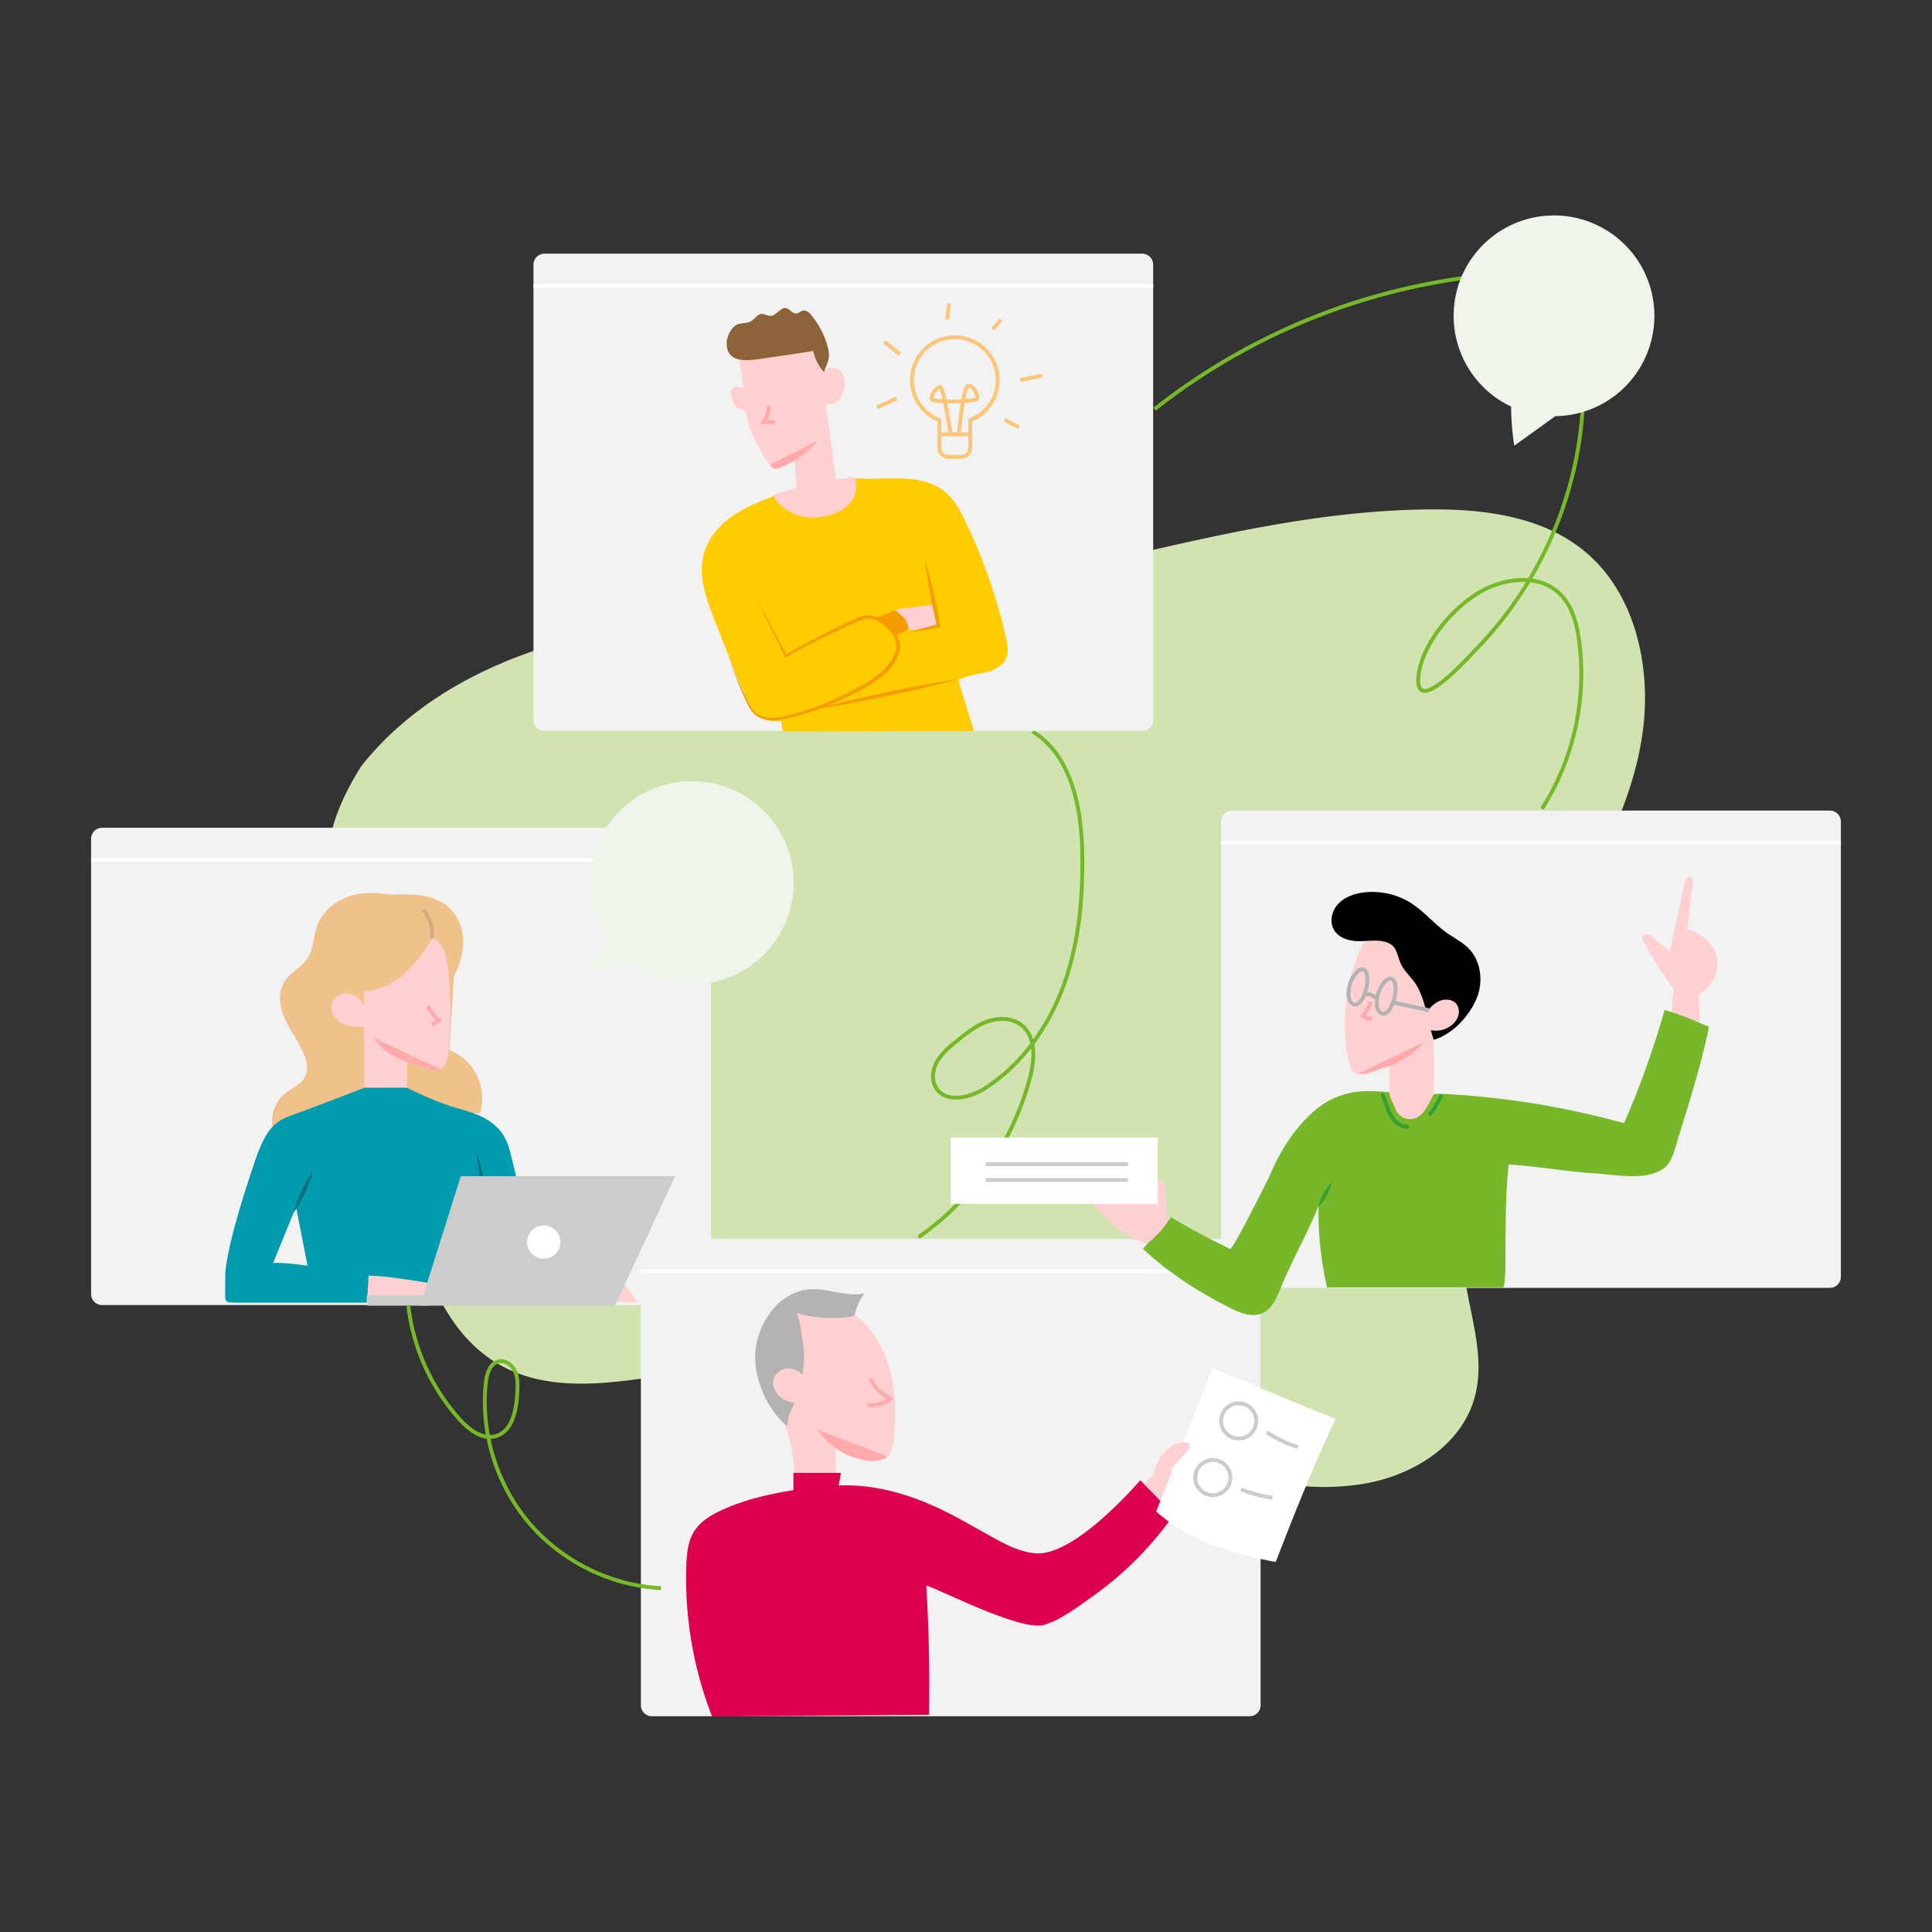 <svg xmlns="http://www.w3.org/2000/svg" viewBox="0 0 500 500"><rect x="0" y="0" width="500" height="500" fill="#333333" stroke="none"/><path d="M93.46 198.33c15.99-20.21 40.62-30.57 65.08-35.23s49.51-4.39 74.19-7.5c46.21-5.82 91.05-23.5 137.6-23.77 14.57-.08 30.19 2 41.23 12.12 11.92 10.92 15.87 29.32 13.52 45.86s-10.08 31.6-18.37 45.82-17.36 28.12-22.87 43.79a107.04 107.04 0 00-4.29 54.04c1.64 9.1 4.47 18.45 2.29 27.41-3.19 13.13-16.25 21-28.86 23.12-27.24 4.56-53.47-10.47-79.62-19.75a198.26 198.26 0 00-94.5-9.4c-17.46 2.53-36.67 7.04-51.6-2.9-13.46-8.95-18.7-26.68-22.95-42.93-5.74-22-11.23-44.1-17.25-66-4.75-17.27-3.2-29.4 6.4-44.68z" fill="#d0e3b0"/><path d="M181.14 337.75H26.42a2.84 2.84 0 01-2.84-2.84V217.07a2.84 2.84 0 012.84-2.84h154.72a2.84 2.84 0 012.84 2.84v117.84a2.84 2.84 0 01-2.84 2.84z" fill="#f2f2f2"/><path d="M23.58 222.57h160.4" fill="none" stroke="#fff" stroke-miterlimit="10"/><path d="M323.41 444.16H168.7a2.84 2.84 0 01-2.84-2.84V323.48a2.84 2.84 0 012.84-2.84H323.4a2.84 2.84 0 012.84 2.84v117.84a2.84 2.84 0 01-2.84 2.84z" fill="#f2f2f2"/><path d="M165.86 328.98h160.4" fill="none" stroke="#fff" stroke-miterlimit="10"/><path d="M473.58 333.3H318.86a2.84 2.84 0 01-2.84-2.85V212.62a2.84 2.84 0 012.84-2.84h154.72a2.84 2.84 0 012.84 2.84v117.83a2.84 2.84 0 01-2.84 2.84z" fill="#f2f2f2"/><path d="M316.02 218.12h160.4" fill="none" stroke="#fff" stroke-miterlimit="10"/><path d="M117.46 252.65c1.46-2.8 2.44-5.89 2.4-9.04s-1.16-6.35-3.44-8.53c-1.9-1.81-4.44-2.81-7.03-3.26s-5.22-.37-7.84-.3c-3.82-.46-7.53-.81-11.17.44s-6.93 3.9-8.28 7.52c-1.03 2.77-.9 6-2.52 8.48-1.54 2.38-4.42 3.65-5.94 6.05-1.77 2.79-1.3 6.48.02 9.52s3.36 5.7 4.74 8.7c.97 2.1 1.57 4.67.4 6.69-1.06 1.85-3.26 2.65-4.94 3.97a9.33 9.33 0 00-3.13 9.63 723.21 723.21 0 0153.59-4.49c.91-3.14.5-6.85-.94-9.79s-4.01-5.3-7.06-6.5" fill="#efc18b"/><path d="M111.85 242.85c2.72.96 3.61 4.32 3.98 7.18a96.75 96.75 0 01.19 22.57c-.17 1.6-.57 3.45-2.04 4.11-1 .46-2.16.17-3.22-.13-5.35-1.48-11.19-3.32-14.11-8.04" fill="#ffd0d1"/><path d="M112.2 242.45c-4.02 6.74-10.11 14.03-17.96 14.03v25.03h11.08v-6.57" fill="#ffd0d1"/><path d="M94.24 281.51s-7 2.74-14.34 5.52c-7.33 2.79-10.11 2.28-13.9 13.4-3.8 11.14-7.85 24.67-7.72 30.49.13 5.81-.76 6.2 2.4 6.2h34.27v-7.34s-20.86-3.42-24.28-2.91l5.94-14.54 4.43 22.63 34.46 1.31s.95-4.47 2.6-8.26c1.64-3.8 5.3-8.22 5.3-8.22s3.3 16.31 6.46 17.32l16.56.64 8.6-8.22s-14.67-1.14-15.93-3.04-5.57-23.27-7.34-29.34c-1.77-6.07-6.45-8.47-12.64-10.12-6.2-1.64-13.79-5.52-13.79-5.52z" fill="#009bac"/><path d="M94.9 260.76c-.57-.57-.89-.92-1.37-1.56a5 5 0 00-4.04-2.1 3.9 3.9 0 00-3.58 2.6c-.6 1.9.64 4 2.36 5s3.81 1.1 5.8 1.03c.8-.03 1.14-.08 1.8-.56" fill="#ffd0d1"/><path d="M111.77 242.9a9.28 9.28 0 00-2.3-7.43" fill="none" stroke="#d6aa7f" stroke-miterlimit="10"/><path d="M121.81 321.13a8.17 8.17 0 003.32-4.84c.52-1.9.45-3.93.18-5.91-.27-2-.74-4-1.08-6.03a98.53 98.53 0 01-.92-6.1 98.56 98.56 0 011.68 5.94c.5 2 1 3.98 1.3 6.05.28 2.06.3 4.25-.42 6.28-.68 2-2.1 3.85-4.06 4.61zM75.98 313.86a32.27 32.27 0 012.08-5.65 31.9 31.9 0 012.98-5.24 31.9 31.9 0 01-2.08 5.66 32.27 32.27 0 01-2.98 5.23z" fill="#006e79"/><path d="M95.4 330.11c4.82.18 9.6.95 14.35 1.73 1.76.28 3.56.58 5.16 1.37s3 2.15 3.4 3.9H94.97M146.85 336.65l18.24.45s-2.34-3.7-4.08-4.99-4.15-1.9-6.08-.93c-1.18.59-1.89.38-3.11.87" fill="#ffd0d1"/><path d="M113.98 276.71c-1 .46-2.16.17-3.22-.13-5.35-1.48-11.19-3.32-14.11-8.04" fill="#ffa9ab"/><path d="M110.66 260.5c.82 1.1 1.77 2.8 2.9 3.59l-1.77 1.11" fill="none" stroke="#ffa9ab" stroke-miterlimit="10"/><path d="M240.43 443.8a431.3 431.3 0 00-.71-33.42c2.03.21 24.4 11.98 30.5 10.14 4.43-1.35 9.01-4.87 12.75-7.53a87.32 87.32 0 0020.83-21.01l-8.7-8.9s-16.67 19.64-26.98 18.92c-4.7-.33-8.7-2.76-12.7-4.97-4.33-2.4-8.56-4.9-13.06-6.95-8.8-4.02-18.32-6.5-28.05-5.42-2.9.32-5.62 1.07-8.54.92-6.09.97-12.08 2.28-17.76 4.7-3.26 1.38-6.6 3.14-8.44 6.17-1.56 2.56-1.84 5.69-1.95 8.68a98.43 98.43 0 006.67 39.1" fill="#dd004e"/><path d="M198.3 358.68a.62.62 0 01.23-.83" fill="none" stroke="#000" stroke-miterlimit="10"/><path d="M299.23 391.16l14.52-36.98c10.59 4.1 21.3 8.9 31.88 13-5.54 11.77-10.8 24.93-15.48 37.06-11.1-2.07-22.56-5.49-30.92-13.08z" fill="#fff"/><path d="M213.84 373.31a26.26 26.26 0 0011.08 4.48c1.53.24 3.26.31 4.48-.58 1.29-.92 1.6-2.57 1.78-4.07 1.2-10.27.5-21.04-6.35-29.42-5.4-6.63-18.02-11.38-24.93-4.02-2.48 2.63-2.98 6.39-2.93 9.88.12 8.75 6.19 16.2 7.77 24.82.7 3.85 1.08 7.74 1.12 11.63l1-.3 9.35-.05.14-14.44" fill="#ffd0d1"/><path d="M204.88 364.65c.4-.85.8-1.7 1.12-2.6.98-2.68 1.64-5.49 1.94-8.33.25-2.31.12-4.62-.24-6.91-.15-.93-.91-6.82-1.78-7.08a32.78 32.78 0 0011.25 1.33c.96-.06 1.98-.09 2.92-.29 1.15-.24 1-.25 1.32-1.36a13.38 13.38 0 012.37-4.71c-4.56 1.07-9.24-1.28-13.92-1.05-8.79.45-14.69 9.99-14.42 18.13.2 6.22 3.44 13.27 8.25 17.3.27-1.1.17-1.98.6-3.08l.6-1.35z" fill="#b3b3b3"/><path d="M209.6 357.99c-.6-.6-.93-.96-1.43-1.63-.97-1.32-2.56-2.22-4.2-2.18s-3.26 1.13-3.75 2.7c-.6 1.98.68 4.17 2.47 5.2s3.97 1.16 6.04 1.08c.85-.02 1.2-.08 1.88-.57M303.05 380.15l4.2-4.61c.34-.38.7-.84.63-1.34-.08-.5-.6-.84-1.11-.88-4.24-.35-7.78 4.66-8.22 8.42a6.82 6.82 0 00-2.22 2.44l3.98 4.23 2.97-7.56z" fill="#ffd0d1"/><path d="M211.5 369.96a20.4 20.4 0 006.36 5.88c1.75 1.03 3.82 1.66 5.82 2.05s4.45.32 6.05-.95" fill="#ffa9ab"/><path d="M225.3 356.89c1.07 2.2 2.9 4.03 5.12 5.1-1.61 1.25-4 1.99-6 1.58" fill="none" stroke="#ffa9ab" stroke-miterlimit="10"/><path d="M205.34 386.62v-5.43h12.31l-1 5.43s-5.42-1.55-11.31 0z" fill="#dd004e"/><path d="M432.58 262.16l.5-6.19c-2.73-4.07-5.4-7.78-7.65-12.14-.28-.54-.55-1.24-.18-1.73.27-.35.78-.43 1.2-.3s.77.4 1.1.68l4.62 3.75c1.31-5.78 2.52-12.03 3.83-17.82.16-.69.53-1.55 1.24-1.5.8.06.94 1.18.84 1.98l-1.44 11.67c3.61.64 7.3 4.01 7.8 7.64a8.97 8.97 0 01-4.84 9.06c.1 2.78.3 5.8.4 8.58" fill="#ffd0d1"/><path d="M389.61 325.48c.05-8.16-.02-16 .83-24.1 7.44.42 14.95 1.86 22.39 2.29 5.25.3 13.95 2.23 18.27-1.75 1.71-1.57 2.44-4.9 3.13-7.1 2.96-9.47 6.03-19.37 8.07-29.07-3.7-1.54-7.64-3.35-11.52-4.34a225.9 225.9 0 01-10.48 29.27 215.98 215.98 0 00-46.42-7.56c-3.05-.16-6.1.39-9.22.08-3.07-.31-6.1-.68-9.17-.8-6-.25-11.1 1.32-15.69 5.4-4.8 4.27-8.51 10.08-10.97 15.93-.72 1.73-9.85 19.78-10.44 19.49a186.02 186.02 0 01-15.25-8.16c-2.44 2.74-4.91 5.36-7.36 8.1 6.63 6.28 14.45 11.23 22.6 15.35 2.6 1.32 5.68 2.53 8.34 1.33 2.4-1.08 3.6-3.74 4.58-6.18 3.14-7.72 6.8-13.84 9.94-21.56a86.14 86.14 0 002.2 21.07h45.68c.53-2.53.48-5.1.5-7.7z" fill="#76b82a"/><path d="M368.34 270.63a38.47 38.47 0 01-14.2 7.16c-1.23.33-2.67.56-3.7-.2-.83-.63-1.14-1.73-1.35-2.75-2.1-9.9-.9-20.58 3.24-29.8.41-.91 1.4-1.6 2.3-1.93a6.88 6.88 0 013.51-.23c5.13.86 7.35 4.92 8.83 9.47 1.48 4.57 2.59 8.97 4.08 13.55v17.35c-1.39 2.35-2.66 6.16-5.84 6.36-2 .13-3.54-1.14-4.22-2.9-.41-1.08-1.43-2.88-1.43-4.06v-10.04" fill="#ffd0d1"/><path d="M354.64 259.23a7.58 7.58 0 01-1.97 3.65c.67.5 1.48.81 2.32.87" fill="none" stroke="#ffa9ab" stroke-miterlimit="10"/><path d="M362.4 249.13c-1.02-2.5-.91-4.59-4-5.4-2.19-.59-4.66-.12-6.84-.15-2.44-.03-5.12-.84-6.34-2.95-1.23-2.12-.54-4.97 1.14-6.74 1.68-1.78 4.14-2.62 6.56-2.92 4.4-.54 8.96.54 12.64 3 3.15 2.1 5.6 5.11 8.67 7.31 2.04 1.46 4.37 2.56 6.07 4.4 2.28 2.47 3.13 6.04 2.74 9.37-.68 5.76-6.4 12.52-12 14.05-1.68-4.85-2.12-11.42-5.35-15.41-1.18-1.46-2.58-2.82-3.29-4.56z"/><path d="M302.16 314.94l-.72-8.02c-.05-.6-.24-1.34-.83-1.43-.6-.08-.99.59-1.17 1.16a12.38 12.38 0 00-.5 4.78c-2.05-4.78-8.03-7.46-13-7.08a5.2 5.2 0 00-3.05 1.02c-1.35 1.16-1.48 3.3-.78 4.93.62 1.44 1.72 2.53 2.82 3.6 1.02.99 1.93 2.07 3.02 3a26.49 26.49 0 007.68 4.63c.47.18.83.1 1.32.25a23.72 23.72 0 005.29-5.64c0-.44-.04-.76-.08-1.2z" fill="#ffd0d1"/><path d="M368.66 269.62a21.65 21.65 0 01-10.37 6.62c-2.4.69-4.34 1.86-6.83 1.66" fill="#ffa9ab"/><path d="M368.66 262.6c1.03-1.32 2.11-2.68 3.61-3.42 1.5-.75 3.55-.67 4.61.62.62.76.8 1.81.6 2.77s-.76 1.8-1.47 2.47a6.52 6.52 0 01-7.13 1.09" fill="#ffd0d1"/><path d="M341.26 312.22c.22-1.21.7-2.28 1.24-3.3.58-1.02 1.21-2 2.12-2.83-.21 1.21-.7 2.28-1.24 3.3a11.2 11.2 0 01-2.12 2.83z" fill="#379e32"/><g fill="none" stroke-miterlimit="10"><path d="M357.65 283.05c.6 1.19.97 2.47 1.45 3.71a9.64 9.64 0 002 3.42 4.36 4.36 0 003.58 1.4M369.81 288.5c1.14-1.05 1.88-2.44 2.59-3.8l.7-1.36" stroke="#379e32"/><path d="M348.99 257.57c-.05-2.36.84-4.7 2.31-6.09.48-.45 1.12-.81 1.67-.51 1.26.69.9 3.47.65 4.63-.28 1.3-1 3.43-2.24 4.15-1.44.84-2.37-1-2.4-2.18zM356.29 259.97c-.05-2.36.84-4.71 2.31-6.09.49-.45 1.12-.81 1.67-.51 1.26.68.9 3.47.65 4.63-.28 1.3-1 3.42-2.24 4.15-1.44.84-2.37-1-2.4-2.18zM352.94 257.37a3.33 3.33 0 013.14.96M360.5 259.47l9.31 1.94" stroke="#b3b3b3"/><path d="M171.07 411.02c-13.02-.68-25.66-6.92-34.11-16.85s-12.62-23.4-11.22-36.36c.24-2.25 1.04-4.94 3.24-5.47 1.77-.43 3.58.9 4.32 2.57.74 1.66.67 3.56.58 5.37-.2 4.54-1.24 10.19-5.62 11.4-3.5.96-6.92-1.69-9.35-4.39a53.3 53.3 0 01-13.22-29.27M267.21 189.32c10.14 6.18 12.67 19.68 12.88 31.54.2 11.47-.85 23.1-4.73 33.9s-10.78 20.73-20.46 26.89c-3.93 2.5-10.02 3.91-12.57 0-1.35-2.05-.99-4.87.24-7s3.19-3.73 5.1-5.28c2.43-1.96 4.92-3.96 7.86-5s6.48-.96 8.91 1c3.75 3.02 3.34 8.81 2.13 13.47a73.52 73.52 0 01-28.84 41.35M298.8 105.9a165.3 165.3 0 0183.52-34.4c7.57-.86 16.24-.81 21.54 4.67 3.6 3.73 4.75 9.14 5.33 14.28 2.1 18.68-1.87 37.83-10.51 54.47a97.5 97.5 0 01-16.65 23.1c-2.05 2.1-16.18 18.05-14.91 6.8.93-8.24 8.83-17.45 15.67-21.49 6.4-3.78 15.38-4.89 20.78.23 3.27 3.1 4.5 7.77 5.1 12.24a65.08 65.08 0 01-9.6 43.5" stroke="#76b82a"/></g><path d="M295.61 189.17H140.9a2.84 2.84 0 01-2.84-2.84V68.49a2.84 2.84 0 012.84-2.84H295.6a2.84 2.84 0 012.84 2.84v117.84a2.84 2.84 0 01-2.84 2.84z" fill="#f2f2f2"/><g fill="none" stroke-miterlimit="10"><path d="M138.06 74h160.4" stroke="#fff"/><g stroke="#fcc577"><path d="M248.72 118.25h-3.25a2.38 2.38 0 01-2.38-2.39v-3.47h8v3.47a2.38 2.38 0 01-2.37 2.39zM258.2 98.37a11.1 11.1 0 10-15.1 10.36v3.66h8v-3.66a11.1 11.1 0 007.1-10.36z"/><path d="M248.15 112.39h-2.13s-1.81-11.9-2.63-12.2-2.74 2.2-2.18 3.12 10.98.62 11.57 0-.95-4-2.29-3.42c-1.33.59-2.34 12.5-2.34 12.5zM232.9 91.63l-4.02-3.14M245.1 82.74l.52-4.19M256.95 85.18l2.1-2.44M264.08 98.34l5.6-1.12M232.02 103.13l-5.05 2.27M260.1 108.54c1.07.86 2.32 1.52 3.65 1.91"/></g></g><path d="M197.47 129.49a40.66 40.66 0 00-7.02 3.46c-3.6 2.3-6.75 5.6-8.07 9.66-1.89 5.84.15 11.59 2.23 17 2.6 6.71 5.2 13.44 8.14 20 .87 1.93 1.8 3.9 3.35 5.34a7.1 7.1 0 006.06 1.58s.3 2.3.52 2.79l49.27-.15c-.32-2.01-3.53-11.14-3.86-13.15 2.03-1.22 4.5-1.4 6.8-1.96s4.75-1.7 5.6-3.93c.59-1.56.25-3.3-.11-4.93a142.65 142.65 0 00-10.49-30.17c-1.37-2.87-2.9-5.77-5.36-7.78-3.31-2.7-7.83-3.4-12.1-3.45-4.3-.05-8.11.3-12.35-.1 1.37 2.56-3 6.16-5.07 7.04a8.16 8.16 0 01-8.36-1.32c-1.26-1.1-2.78-2.51-4.4-1.89-1.76.68-3.08 1.28-4.78 1.96z" fill="#fc0"/><path d="M216.37 124.04l-2.65-19.49c1.14.2 2.26-.06 3.12-.83s1.4-1.85 1.67-2.98c.26-1.1.27-2.28-.14-3.33s-1.3-1.94-2.39-2.21-2.37.18-2.93 1.16l-2.26-7.73-19.58 4.23c.5 2.5 1.05 5.12 1.13 7.66-.48-.2-.98-.35-1.5-.39s-1.09.12-1.41.53c-.46.58-.3 1.42-.1 2.14.24.86.52 1.75 1.08 2.46.67.84 1.6.57 2.22 1.06.72.56.63 1.88.84 2.69.34 1.24.9 2.48 1.41 3.67 1.05 2.4 2.3 4.72 3.76 6.91a4.2 4.2 0 001.67 1.68c1.48.64 3.7-1.56 5.25-1.81.38.91.19 1.94.25 2.9.09 1.28.3 2.54.31 3.82 0 0-1.28.47-1.7.6-1.56.52-2.79.74-4.1 1.17-.11 2.37 4.41 4.84 6.3 5.44 2.8.89 5.88.71 8.66-.24 2.02-.69 3.96-1.83 5.19-3.59s1.6-4.19.56-6.06z" fill="#ffd0d1"/><path d="M213.36 96.36c-.19-.17.8-2.44.89-2.75a6 6 0 00.02-3.6 21.71 21.71 0 00-4.25-8.38c-.56-.7-1.35-1.42-2.23-1.24-.65.14-1.15.73-1.8.75-.97.03-1.55-1.17-2.5-1.38-1.5-.35-2.48 1.9-4.03 1.99-.84.04-1.61-.59-2.45-.5-1.02.12-1.6 1.21-2.47 1.77-.96.62-2.19.55-3.3.81-1.83.43-3.14 3.12-3.17 4.89-.1 6.35 7.5 4.24 11.4 3.76.73-.09 10.99-1.57 10.96-1.69.57 2.13 1.35 4.04 2.93 5.57z" fill="#8c6239"/><path d="M200.52 109.25l-2.89-.02a5.38 5.38 0 001.14-4.15" fill="none" stroke="#ffa9ab" stroke-miterlimit="10"/><path d="M231.55 157.96c1.38-.5 2.73-.56 4.16-.75l4.48-.6c.4-.06.88-.1 1.17.2.2.18.25.46.3.72.21 1.12.4 2.25.55 3.39.05.4.08.86-.2 1.15a1.3 1.3 0 01-.6.28c-2.55.7-5.2.95-7.78.31" fill="#ffd0d1"/><path d="M226.23 160.1l5.42-2.08c.15-.06 1.05.75 1.2.87.4.32.78.66 1.11 1.04.78.9 1.04 1.91 1.13 3.08-.05-.24-1.44.7-1.52.73-.68.38-1.41.66-2.17.85a13.5 13.5 0 00-5.17-4.49zM239.37 144.95c.43 1.4.84 2.79 1.19 4.2.35 1.4.73 2.81 1.04 4.23.34 1.41.63 2.83.94 4.25.29 1.43.57 2.85.83 4.28l.08.45-.42.07-3.83.63c-1.27.2-2.56.37-3.85.52 1.24-.39 2.49-.74 3.74-1.07l1.88-.48c.61-.16 1.27-.33 1.88-.46l-.33.52c-.34-1.41-.65-2.83-.96-4.25-.29-1.42-.59-2.84-.85-4.27-.28-1.43-.5-2.86-.74-4.3a81.4 81.4 0 01-.6-4.32zM248.28 175.7c-3.08.86-6.18 1.61-9.28 2.34a387.16 387.16 0 01-18.74 3.93l-4.71.84c-1.58.25-3.15.53-4.73.75 1.53-.44 3.08-.82 4.63-1.23l4.65-1.11a384.21 384.21 0 0128.18-5.51z" fill="#f59c00"/><path d="M195.43 154.3l4.12 7.67 4.09 7.67-.41-.1c1.7-1.13 3.47-2.02 5.23-2.98a356.6 356.6 0 0110.69-5.43c.92-.45 1.84-.81 2.77-1.2a7.32 7.32 0 013.09-.67c1.1.04 2.12.47 3.02.98.9.52 1.72 1.17 2.45 1.92.73.74 1.36 1.6 1.82 2.54.24.48.43.96.56 1.5.13.56.14 1.13.06 1.66-.34 2.17-1.5 3.95-2.85 5.5a21.33 21.33 0 01-4.8 3.78 75.08 75.08 0 01-22.25 8.96c-1.97.37-4.1.57-6.08-.22a5.64 5.64 0 01-2.44-1.9c-.61-.84-1.04-1.75-1.48-2.65a96.4 96.4 0 01-4.28-11.2c1.38 3.74 2.88 7.45 4.66 11 .45.89.92 1.78 1.5 2.54a5.1 5.1 0 002.25 1.69c1.8.68 3.83.47 5.73.07a78.6 78.6 0 0021.9-9.1 20.4 20.4 0 004.55-3.62c1.24-1.44 2.34-3.16 2.62-4.97.16-.9-.1-1.75-.5-2.62a9.12 9.12 0 00-1.64-2.31 10.56 10.56 0 00-2.25-1.77 5.75 5.75 0 00-2.6-.88c-.9-.06-1.8.23-2.71.6-.92.37-1.85.73-2.73 1.15l-5.4 2.58c-1.78.88-3.57 1.76-5.35 2.66-1.76.92-3.58 1.8-5.22 2.85l-.27.17-.14-.27-3.87-7.79z" fill="#f59c00"/><path d="M246.06 294.38h53.56v17.18h-53.56z" fill="#fff"/><path d="M402.52 107.7a25.82 25.82 0 0013.53-4 25.98 25.98 0 10-24.98 1.52c.02 3.4.3 6.78.82 10.13l10.63-7.65zM179.04 202.16a26.3 26.3 0 00-21.77 41.05l-5.92 9.12 11.63-3.08a26.3 26.3 0 1016.06-47.09z" fill="#eff5eb"/><path d="M255.1 305.37h36.84M255.1 301.26h36.84" fill="none" stroke="#ccc" stroke-miterlimit="10"/><circle cx="320.57" cy="367.73" fill="none" r="4.55" stroke="#ccc" stroke-miterlimit="10"/><circle cx="313.88" cy="382.4" fill="none" r="4.55" stroke="#ccc" stroke-miterlimit="10"/><path d="M327.86 370.64a28.56 28.56 0 008.09 3.86M321.15 385.45a34.2 34.2 0 008.14 2.14" fill="none" stroke="#ccc" stroke-miterlimit="10"/><path d="M108.7 337.91l10.54-33.51h55.47l-15.57 33.51z" fill="#ccc"/><circle cx="140.71" cy="321.45" fill="#fff" r="4.31"/><path d="M94.93 335.24h15.83v2.67H94.93z" fill="#ccc"/><path d="M211.64 113.97a22.6 22.6 0 01-10.4 7.22c-.89.3-1.54-.1-1.87-.96" fill="#ffa9ab"/><script xmlns=""/></svg>